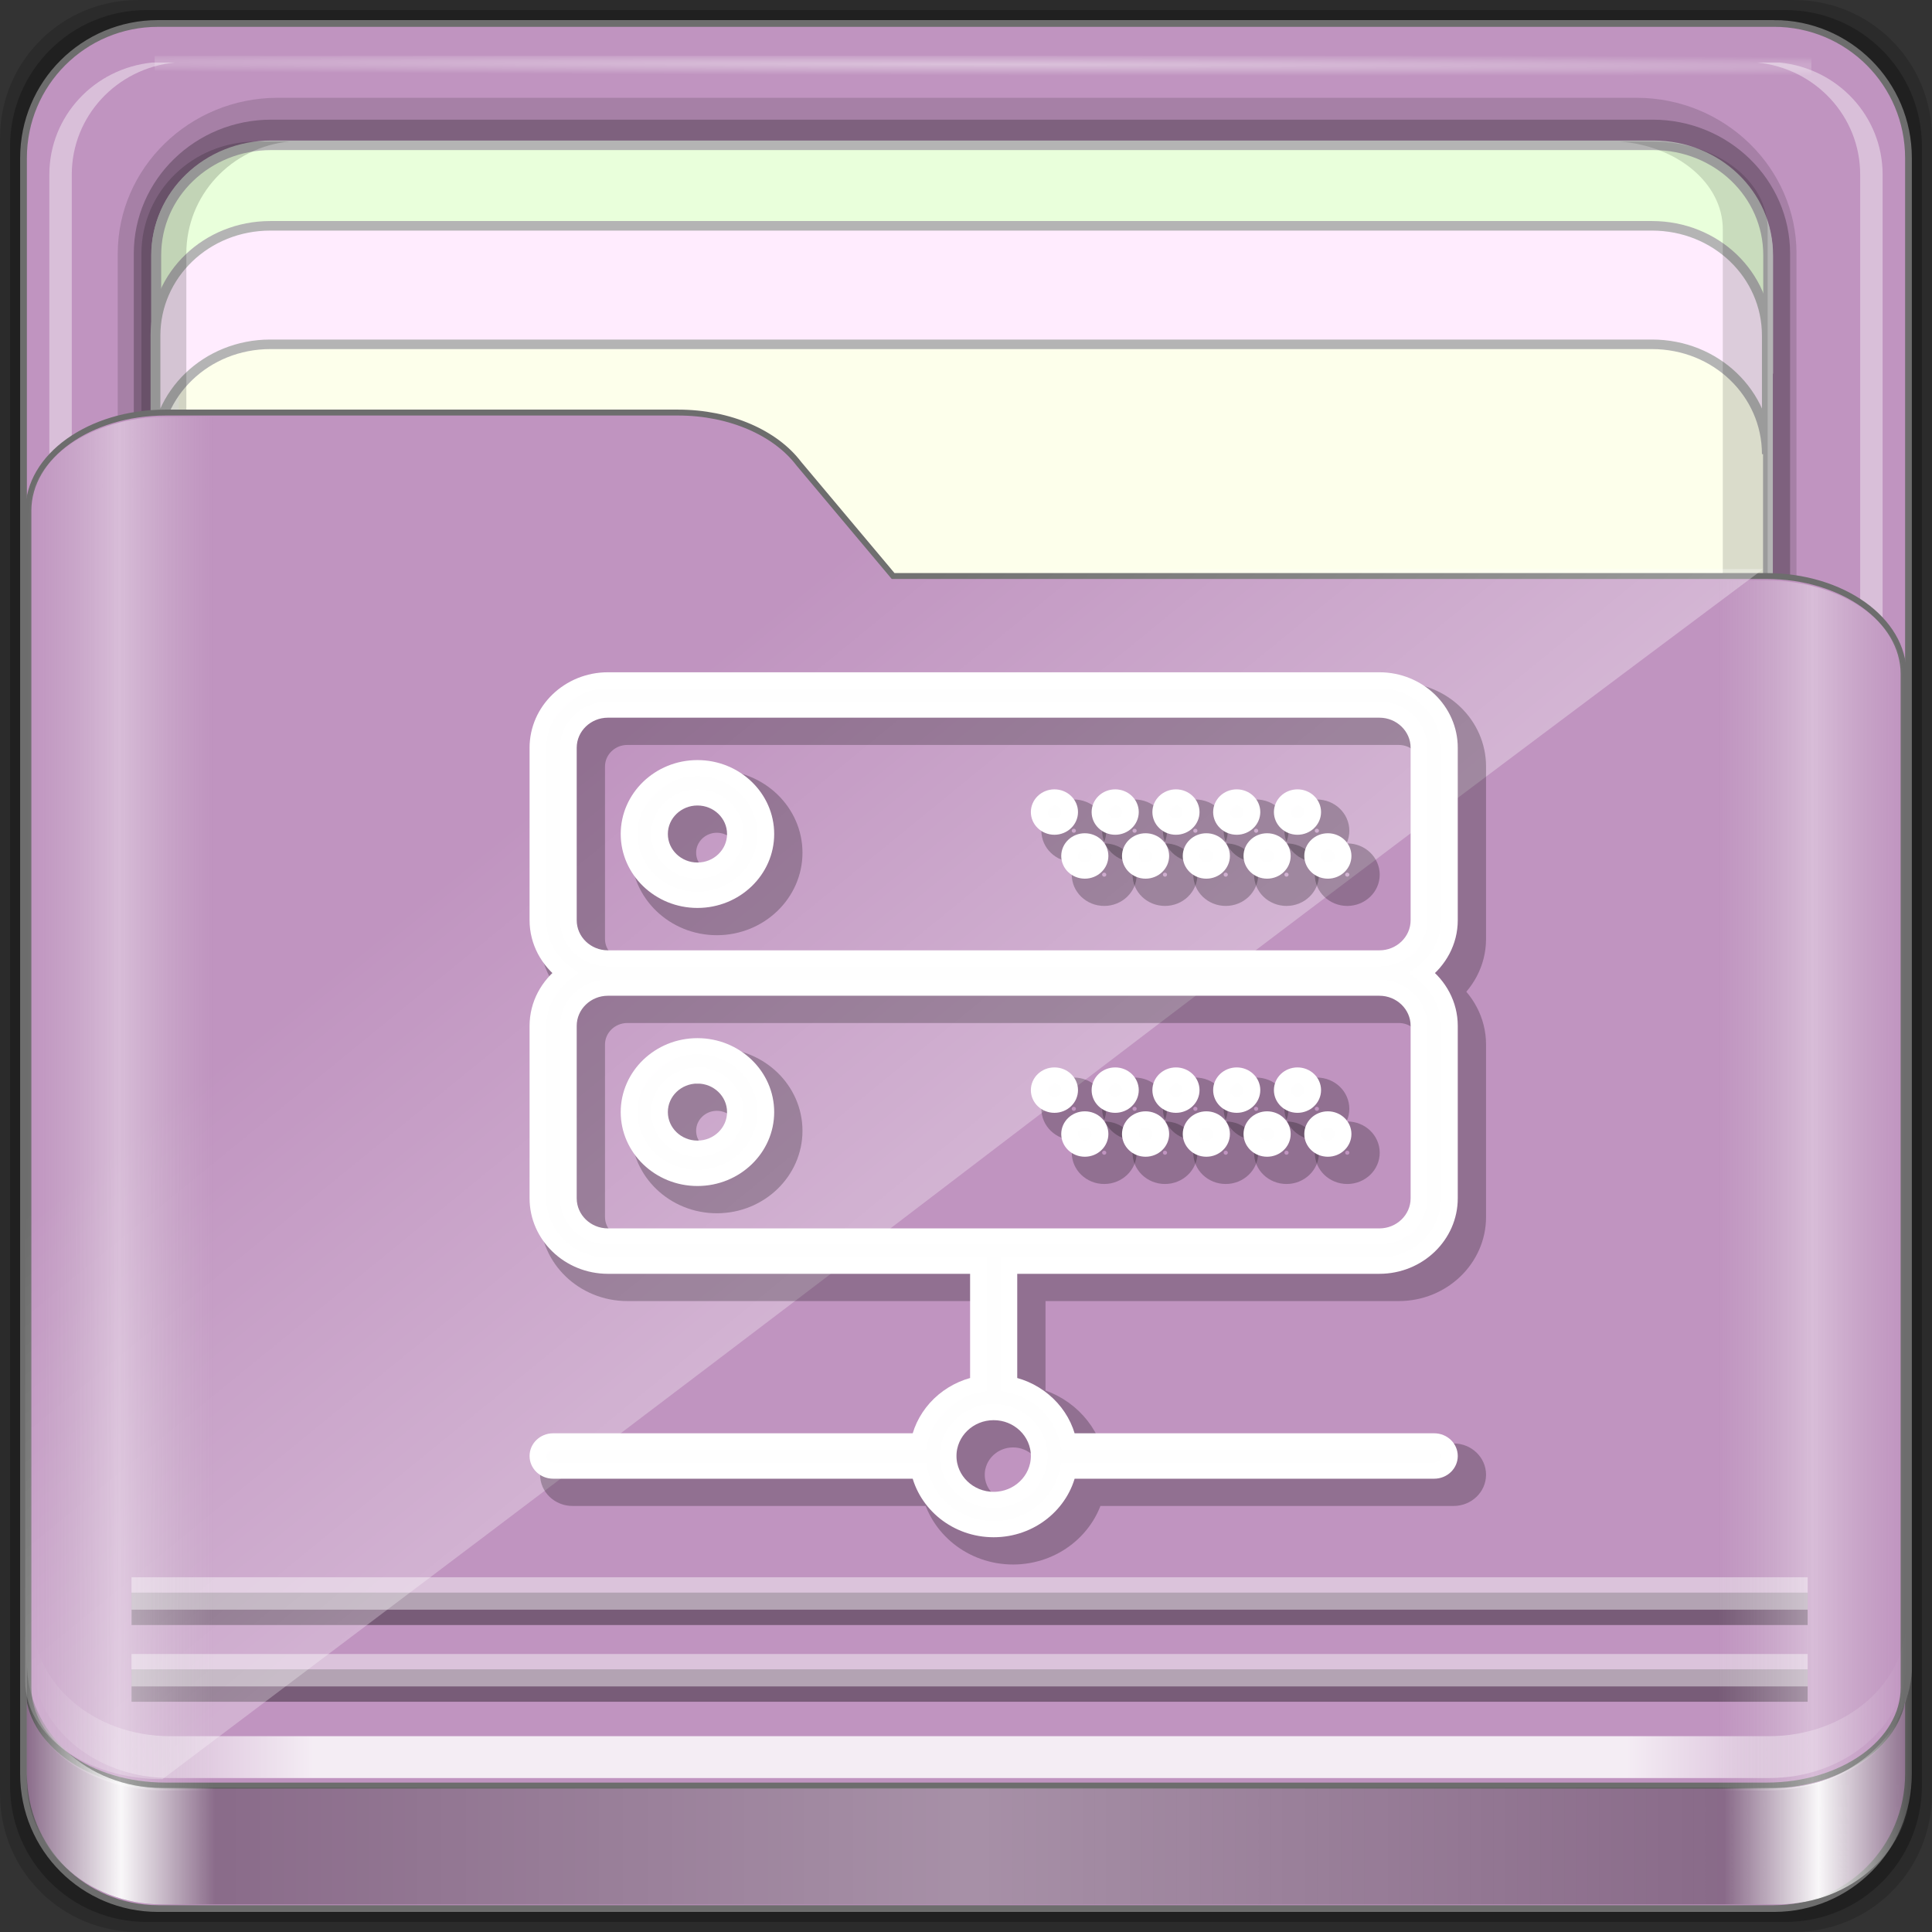 <?xml version="1.0" encoding="UTF-8" standalone="no"?>
<!-- Created with Inkscape (http://www.inkscape.org/) -->

<svg
   xmlns:dc="http://purl.org/dc/elements/1.1/"
   xmlns:cc="http://creativecommons.org/ns#"
   xmlns:rdf="http://www.w3.org/1999/02/22-rdf-syntax-ns#"
   xmlns:svg="http://www.w3.org/2000/svg"
   xmlns="http://www.w3.org/2000/svg"
   xmlns:xlink="http://www.w3.org/1999/xlink"
   xmlns:sodipodi="http://sodipodi.sourceforge.net/DTD/sodipodi-0.dtd"
   xmlns:inkscape="http://www.inkscape.org/namespaces/inkscape"
   width="96"
   height="96"
   viewBox="0 0 96 96"
   version="1.1"
   id="svg1072"
   inkscape:version="0.92.2 2405546, 2018-03-11"
   sodipodi:docname="certificate-server.svg">
  <rect x="0" y="0" width="96" height="96" fill="#333333" stroke="none"/>
  <title
     id="title885">Folder-Lila-HD-I</title>
  <defs
     id="defs1066">
    <linearGradient
       inkscape:collect="always"
       id="linearGradient4125">
      <stop
         style="stop-color:#ffffff;stop-opacity:1;"
         offset="0"
         id="stop4127" />
      <stop
         style="stop-color:#ffffff;stop-opacity:0;"
         offset="1"
         id="stop4129" />
    </linearGradient>
    <linearGradient
       id="linearGradient3298">
      <stop
         style="stop-color:#ffffff;stop-opacity:0.031"
         offset="0"
         id="stop3300" />
      <stop
         id="stop3302"
         offset="0.05"
         style="stop-color:#ffffff;stop-opacity:1;" />
      <stop
         style="stop-color:#ffffff;stop-opacity:0.024"
         offset="0.1"
         id="stop3304" />
      <stop
         id="stop3306"
         offset="0.5"
         style="stop-color:#ffffff;stop-opacity:0.281" />
      <stop
         style="stop-color:#fefefe;stop-opacity:0.016"
         offset="0.9"
         id="stop3308" />
      <stop
         id="stop3310"
         offset="0.95"
         style="stop-color:#ffffff;stop-opacity:1;" />
      <stop
         style="stop-color:#fdfdfd;stop-opacity:0"
         offset="1"
         id="stop3312" />
    </linearGradient>
    <linearGradient
       id="linearGradient4188">
      <stop
         style="stop-color:#ffffff;stop-opacity:0;"
         offset="0"
         id="stop4190" />
      <stop
         id="stop4198"
         offset="0.15"
         style="stop-color:#ffffff;stop-opacity:1;" />
      <stop
         id="stop4196"
         offset="0.85"
         style="stop-color:#ffffff;stop-opacity:1;" />
      <stop
         style="stop-color:#ffffff;stop-opacity:0;"
         offset="1"
         id="stop4192" />
    </linearGradient>
    <linearGradient
       id="linearGradient3832">
      <stop
         style="stop-color:#d8d8d8;stop-opacity:0;"
         offset="0"
         id="stop3834" />
      <stop
         id="stop3842"
         offset="0.05"
         style="stop-color:#ffffff;stop-opacity:1;" />
      <stop
         style="stop-color:#d8d8d8;stop-opacity:0;"
         offset="0.1"
         id="stop3846" />
      <stop
         id="stop3840"
         offset="0.5"
         style="stop-color:#d8d8d8;stop-opacity:0;" />
      <stop
         style="stop-color:#d8d8d8;stop-opacity:0;"
         offset="0.9"
         id="stop3844" />
      <stop
         id="stop3848"
         offset="0.95"
         style="stop-color:#ffffff;stop-opacity:1;" />
      <stop
         style="stop-color:#d8d8d8;stop-opacity:0;"
         offset="1"
         id="stop3836" />
    </linearGradient>
    <linearGradient
       id="linearGradient4012">
      <stop
         style="stop-color:#9a9a9a;stop-opacity:1;"
         offset="0"
         id="stop4014" />
      <stop
         style="stop-color:#6e6e6e;stop-opacity:1;"
         offset="1"
         id="stop4016" />
    </linearGradient>
    <linearGradient
       inkscape:collect="always"
       xlink:href="#linearGradient4188"
       id="linearGradient3891"
       gradientUnits="userSpaceOnUse"
       gradientTransform="matrix(1.115,0,0,1.115,6.597,1043.355)"
       x1="6.25"
       y1="80.625"
       x2="89.75"
       y2="80.625" />
    <linearGradient
       gradientTransform="matrix(0.993,0,0,0.981,12.165,1055.322)"
       inkscape:collect="always"
       xlink:href="#linearGradient3298"
       id="linearGradient3893"
       gradientUnits="userSpaceOnUse"
       x1="1.121"
       y1="84.063"
       x2="95.496"
       y2="84.063" />
    <linearGradient
       gradientTransform="matrix(0.993,0,0,0.981,11.828,1054.893)"
       y2="34.832"
       x2="22.635"
       y1="59.746"
       x1="44.726"
       gradientUnits="userSpaceOnUse"
       id="linearGradient3391"
       xlink:href="#linearGradient4125"
       inkscape:collect="always" />
    <linearGradient
       inkscape:collect="always"
       xlink:href="#linearGradient3832"
       id="linearGradient3889"
       gradientUnits="userSpaceOnUse"
       gradientTransform="matrix(1.115,0,0,1.036,-5.522,2.796)"
       x1="6.076"
       y1="47.473"
       x2="89.924"
       y2="47.473" />
    <radialGradient
       inkscape:collect="always"
       xlink:href="#linearGradient4125"
       id="radialGradient3885"
       gradientUnits="userSpaceOnUse"
       gradientTransform="matrix(1.699,0.004,-9.9578932e-5,0.014,-31.242,-184.992)"
       cx="44.659"
       cy="-187.511"
       fx="44.659"
       fy="-187.511"
       r="36.916" />
  </defs>
  <sodipodi:namedview
     id="base"
     pagecolor="#ffffff"
     bordercolor="#666666"
     borderopacity="1.0"
     inkscape:pageopacity="0.0"
     inkscape:pageshadow="2"
     inkscape:zoom="6.5901966"
     inkscape:cx="14.406061"
     inkscape:cy="17.806881"
     inkscape:document-units="px"
     inkscape:current-layer="g2467"
     showgrid="false"
     inkscape:showpageshadow="false"
     units="px"
     inkscape:lockguides="true"
     inkscape:window-width="1920"
     inkscape:window-height="994"
     inkscape:window-x="0"
     inkscape:window-y="21"
     inkscape:window-maximized="1"
     inkscape:snap-global="false">
    <sodipodi:guide
       position="0,0"
       orientation="0,96"
       id="guide1621"
       inkscape:locked="true" />
    <sodipodi:guide
       position="96,0"
       orientation="-96,0"
       id="guide1623"
       inkscape:locked="true" />
    <sodipodi:guide
       position="96,96"
       orientation="0,-96"
       id="guide1625"
       inkscape:locked="true" />
    <sodipodi:guide
       position="0,96"
       orientation="96,0"
       id="guide1627"
       inkscape:locked="true" />
  </sodipodi:namedview>
  <g
     inkscape:label="Base"
     inkscape:groupmode="layer"
     id="layer1"
     transform="translate(0,-1026.52)"
     sodipodi:insensitive="true">
    <g
       id="g1835"
       transform="translate(-12.119,-22.917)">
      <path
         style="display:inline;opacity:0.15;fill:#000000;fill-opacity:1;fill-rule:nonzero;stroke:none;stroke-width:0.987;enable-background:new"
         d="M 101.261,1049.437 H 18.976 c -3.799,0 -6.857,3.058 -6.857,6.857 v 82.286 c 0,3.799 3.058,6.857 6.857,6.857 h 82.286 c 3.799,0 6.857,-3.058 6.857,-6.857 v -82.286 c 0,-3.799 -3.058,-6.857 -6.857,-6.857 z"
         id="path3897"
         inkscape:connector-curvature="0" />
      <path
         inkscape:connector-curvature="0"
         id="path3895"
         d="M 100.833,1049.937 H 19.404 c -3.759,0 -6.786,3.026 -6.786,6.786 v 81.429 c 0,3.759 3.026,6.786 6.786,6.786 h 81.429 c 3.759,0 6.786,-3.026 6.786,-6.786 v -81.429 c 0,-3.759 -3.026,-6.786 -6.786,-6.786 z"
         style="display:inline;opacity:0.25;fill:#000000;fill-opacity:1;fill-rule:nonzero;stroke:none;stroke-width:0.987;enable-background:new" />
    </g>
  </g>
  <g
     inkscape:groupmode="layer"
     id="layer7"
     inkscape:label="spalla">
    <path
       style="display:inline;fill:#C094C0;fill-opacity:1;fill-rule:nonzero;stroke:#6d6d6d;stroke-width:0.335;stroke-miterlimit:4;stroke-dasharray:none;stroke-opacity:1;enable-background:new"
       d="M 88.142,1.166 H 7.858 c -3.706,0 -6.69,2.984 -6.69,6.691 v 80.287 c 0,3.707 2.984,6.691 6.69,6.691 h 80.283 c 3.706,0 6.69,-2.984 6.69,-6.691 V 7.856 c 0,-3.707 -2.984,-6.691 -6.69,-6.691 z"
       id="rect2419-1"
       inkscape:connector-curvature="0" />
  </g>
  <g
     inkscape:groupmode="layer"
     id="layer6"
     inkscape:label="interno">
    <g
       id="g4855"
       transform="matrix(0,-1.086,1.115,0,-0.948,206.754)"
       style="enable-background:new">
      <path
         sodipodi:nodetypes="sssssssss"
         inkscape:connector-curvature="0"
         id="path4843"
         d="m 117.219,6.098 c -3.921,0 -7.125,3.204 -7.125,7.125 v 60.562 c 0,3.921 3.204,7.125 7.125,7.125 h 61.562 c 3.921,0 7.125,-3.204 7.125,-7.125 v -60.562 c 0,-3.921 -3.204,-7.125 -7.125,-7.125 z"
         style="color:#000000;font-style:normal;font-variant:normal;font-weight:normal;font-stretch:normal;font-size:medium;line-height:normal;font-family:Sans;-inkscape-font-specification:Sans;text-indent:0;text-align:start;text-decoration:none;text-decoration-line:none;letter-spacing:normal;word-spacing:normal;text-transform:none;writing-mode:lr-tb;direction:ltr;baseline-shift:baseline;text-anchor:start;display:inline;overflow:visible;visibility:visible;opacity:0.137;fill:#000000;fill-opacity:1;fill-rule:nonzero;stroke:none;stroke-width:2;marker:none;enable-background:accumulate" />
      <path
         style="color:#000000;font-style:normal;font-variant:normal;font-weight:normal;font-stretch:normal;font-size:medium;line-height:normal;font-family:Sans;-inkscape-font-specification:Sans;text-indent:0;text-align:start;text-decoration:none;text-decoration-line:none;letter-spacing:normal;word-spacing:normal;text-transform:none;writing-mode:lr-tb;direction:ltr;baseline-shift:baseline;text-anchor:start;display:inline;overflow:visible;visibility:visible;opacity:0.245;fill:#000000;fill-opacity:1;fill-rule:nonzero;stroke:none;stroke-width:2;marker:none;enable-background:accumulate"
         d="m 117.219,6.813 c -3.379,0 -6.125,2.746 -6.125,6.125 v 61.562 c 0,3.379 2.746,6.125 6.125,6.125 h 61.562 c 3.379,0 6.125,-2.746 6.125,-6.125 v -61.562 c 0,-3.379 -2.746,-6.125 -6.125,-6.125 z"
         id="path4849"
         inkscape:connector-curvature="0"
         sodipodi:nodetypes="sssssssss" />
      <path
         style="display:inline;fill:#fdffeb;fill-opacity:1;fill-rule:nonzero;stroke:#b4b4b4;stroke-width:0.437;stroke-miterlimit:4;stroke-dasharray:none;stroke-opacity:1"
         d="m 183.704,12.925 c 0,-2.843 -2.242,-5.119 -5.026,-5.119 h -30.722 c 2.784,0 5.026,2.276 5.026,5.119 v 61.594 c 0,2.843 -2.242,5.119 -5.026,5.119 h 30.722 c 2.784,0 5.026,-2.276 5.026,-5.119 z"
         id="path4046"
         inkscape:connector-curvature="0" />
      <path
         inkscape:connector-curvature="0"
         id="path4815"
         d="m 115.708,79.154 v 1 c 0.262,2.594 2.46,4.594 5.125,4.594 h 61.562 c 2.665,0 4.863,-2 5.125,-4.594 v -1 c -0.262,2.594 -2.46,4.594 -5.125,4.594 h -61.562 c -2.665,0 -4.863,-2 -5.125,-4.594 z"
         style="display:inline;opacity:0.4;fill:#ffffff;fill-opacity:1;fill-rule:nonzero;stroke:none" />
      <path
         inkscape:connector-curvature="0"
         id="path4820"
         d="m 116.688,7.813 c -2.594,0.262 -4.594,2.46 -4.594,5.125 v 0.469 c 0.262,-2.594 2.46,-4.594 5.125,-4.594 h 61.562 c 2.665,0 4.863,2 5.125,4.594 v -0.469 c 0,-2.843 -2.282,-5.125 -5.125,-5.125 h -61.562 c -0.178,0 -0.358,-0.017 -0.531,0 z"
         style="display:inline;opacity:0.5;fill:#ffffff;fill-opacity:1;fill-rule:nonzero;stroke:none" />
      <path
         style="display:inline;opacity:0.4;fill:#ffffff;fill-opacity:1;fill-rule:nonzero;stroke:none"
         d="m 115.708,8.643 v -1 c 0.262,-2.594 2.46,-4.594 5.125,-4.594 h 61.562 c 2.665,0 4.863,2 5.125,4.594 v 1 c -0.262,-2.594 -2.46,-4.594 -5.125,-4.594 h -61.562 c -2.665,0 -4.863,2 -5.125,4.594 z"
         id="path3896"
         inkscape:connector-curvature="0" />
      <rect
         style="opacity:0.426;fill:url(#radialGradient3885);fill-opacity:1;stroke:none"
         id="rect3902"
         width="73.831"
         height="0.907"
         x="7.743"
         y="-187.827"
         transform="rotate(90)" />
      <path
         inkscape:connector-curvature="0"
         id="path3899"
         d="m 183.733,12.934 c 0,-2.843 -2.242,-5.119 -5.026,-5.119 h -5.422 c 2.784,0 5.026,2.276 5.026,5.119 v 61.594 c 0,2.843 -2.242,5.119 -5.026,5.119 h 5.422 c 2.784,0 5.026,-2.276 5.026,-5.119 z"
         style="display:inline;fill:#e9ffdb;fill-opacity:1;fill-rule:nonzero;stroke:#b4b4b4;stroke-width:0.437;stroke-miterlimit:4;stroke-dasharray:none;stroke-opacity:1" />
      <path
         style="display:inline;fill:#ffecfe;fill-opacity:1;fill-rule:nonzero;stroke:#b4b4b4;stroke-width:0.437;stroke-miterlimit:4;stroke-dasharray:none;stroke-opacity:1"
         d="m 180.049,12.896 c 0,-2.842 -2.242,-5.117 -5.026,-5.117 h -5.422 c 2.784,0 5.026,2.275 5.026,5.117 v 61.576 c 0,2.842 -2.242,5.117 -5.026,5.117 h 5.422 c 2.784,0 5.026,-2.275 5.026,-5.117 z"
         id="path3086"
         inkscape:connector-curvature="0" />
      <path
         inkscape:connector-curvature="0"
         id="path4810"
         d="m 127.618,73.032 v 1.469 c 0,2.843 1.789,5.125 4.017,5.125 h 48.254 c 2.228,0 4.017,-2.282 4.017,-5.125 v -1.469 c -0.205,2.594 -1.928,4.594 -4.017,4.594 h -48.254 c -2.089,0 -3.812,-2 -4.017,-4.594 z"
         style="display:inline;opacity:0.138;fill:#000000;fill-opacity:1;fill-rule:nonzero;stroke:none" />
      <path
         style="display:inline;opacity:0.169;fill:#000000;fill-opacity:1;fill-rule:nonzero;stroke:none"
         d="m 112.094,13.748 v -1.469 c 0,-2.843 2.282,-5.125 5.125,-5.125 h 61.562 c 2.843,0 5.125,2.282 5.125,5.125 v 1.469 c -0.262,-2.594 -2.46,-4.594 -5.125,-4.594 h -61.562 c -2.665,0 -4.863,2 -5.125,4.594 z"
         id="path3898"
         inkscape:connector-curvature="0" />
    </g>
  </g>
  <g
     inkscape:groupmode="layer"
     id="layer5"
     inkscape:label="tasca">
    <path
       sodipodi:nodetypes="ssssssccssss"
       inkscape:connector-curvature="0"
       id="path4187"
       d="m 1.411,83.85 c 0,2.7 3.041,4.873 6.818,4.873 H 87.771 c 3.777,0 6.818,-2.173 6.818,-4.873 V 33.495 c 0,-2.7 -3.041,-4.873 -6.818,-4.873 H 44.378 L 39.691,23.038 C 38.539,21.519 36.286,20.5 33.69,20.5 H 8.229 c -3.777,0 -6.818,2.173 -6.818,4.873 z"
       style="display:inline;fill:#C094C0;fill-opacity:1;fill-rule:nonzero;stroke:#6d6d6d;stroke-width:0.294;stroke-miterlimit:4;stroke-dasharray:none;stroke-opacity:1;enable-background:new" />
  </g>
  <g
     inkscape:groupmode="layer"
     id="layer3"
     inkscape:label="ombre-luci"
     style="display:inline">
    <g
       id="g1041"
       transform="matrix(1,0,0,0.933,0,6.327)">
      <g
         id="g913"
         transform="translate(-11.94,-1049.596)">
        <path
           style="display:inline;opacity:0.831;fill:url(#linearGradient3891);fill-opacity:1;fill-rule:nonzero;stroke:none;stroke-width:1.115;enable-background:new"
           d="m 13.566,1129.008 v 2.23 c 0,3.49 3.056,6.272 6.83,6.272 h 79.447 c 3.774,0 6.83,-2.782 6.83,-6.272 v -2.23 c 0,3.49 -3.056,6.272 -6.83,6.272 H 20.395 c -3.774,0 -6.83,-2.782 -6.83,-6.272 z"
           id="path4045"
           inkscape:connector-curvature="0" />
        <path
           inkscape:connector-curvature="0"
           id="path4114"
           d="m 18.476,1132.583 h 83.286 v 0 0"
           style="opacity:0.375;fill:none;stroke:#000000;stroke-width:1.727px;stroke-linecap:butt;stroke-linejoin:miter;stroke-opacity:1;enable-background:new" />
        <path
           style="opacity:0.435;fill:none;stroke:#ffffff;stroke-width:1.727px;stroke-linecap:butt;stroke-linejoin:miter;stroke-opacity:1;enable-background:new"
           d="m 18.476,1131.766 h 83.286 v 0 0"
           id="path4110"
           inkscape:connector-curvature="0" />
        <path
           style="opacity:0.375;fill:none;stroke:#000000;stroke-width:1.727px;stroke-linecap:butt;stroke-linejoin:miter;stroke-opacity:1;enable-background:new"
           d="m 18.476,1128.496 h 83.286 v 0 0"
           id="path4116"
           inkscape:connector-curvature="0" />
        <path
           inkscape:connector-curvature="0"
           id="path4112"
           d="m 18.476,1127.679 h 83.286 v 0 0"
           style="opacity:0.435;fill:none;stroke:#ffffff;stroke-width:1.727px;stroke-linecap:butt;stroke-linejoin:miter;stroke-opacity:1;enable-background:new" />
        <path
           style="display:inline;opacity:0.3;fill:#000000;fill-opacity:1;fill-rule:nonzero;stroke:none;stroke-width:0.987;enable-background:new"
           d="m 13.277,1131.369 v 6.238 c 0,3.678 2.994,6.633 6.7,6.633 h 80.281 c 3.706,0 6.7,-2.955 6.7,-6.633 v -6.238 c 0,3.678 -2.994,6.664 -6.7,6.664 H 19.978 c -3.706,0 -6.7,-2.986 -6.7,-6.664 z"
           id="path3871"
           inkscape:connector-curvature="0" />
        <path
           inkscape:connector-curvature="0"
           id="path3876"
           d="m 13.277,1131.369 v 6.238 c 0,3.678 2.994,6.633 6.7,6.633 h 80.281 c 3.706,0 6.7,-2.955 6.7,-6.633 v -6.238 c 0,3.678 -2.994,6.664 -6.7,6.664 H 19.978 c -3.706,0 -6.7,-2.986 -6.7,-6.664 z"
           style="display:inline;opacity:0.951;fill:url(#linearGradient3893);fill-opacity:1;fill-rule:nonzero;stroke:none;stroke-width:0.987;enable-background:new" />
        <path
           sodipodi:nodetypes="sccccssss"
           inkscape:connector-curvature="0"
           id="path3355"
           d="m 13.193,1132.344 c 0,2.895 3.041,5.226 6.818,5.226 49.601,-40.026 39.172,-32.106 79.542,-64.449 H 56.16 l -4.687,-5.988 c -1.152,-1.629 -3.404,-2.722 -6.001,-2.722 H 20.01 c -3.777,0 -6.818,2.331 -6.818,5.226 z"
           style="display:inline;opacity:0.332;fill:url(#linearGradient3391);fill-opacity:1;fill-rule:nonzero;stroke:none;stroke-width:0.987;enable-background:new" />
      </g>
      <path
         sodipodi:nodetypes="ssssssccssss"
         inkscape:connector-curvature="0"
         id="path3262"
         d="m 1.411,83.354 c 0,2.895 3.041,5.226 6.818,5.226 H 87.771 c 3.777,0 6.818,-2.331 6.818,-5.226 v -53.998 c 0,-2.895 -3.041,-5.226 -6.818,-5.226 H 44.378 l -4.687,-5.988 c -1.152,-1.629 -3.404,-2.722 -6.001,-2.722 H 8.229 c -3.777,0 -6.818,2.331 -6.818,5.226 z"
         style="display:inline;opacity:0.381;fill:url(#linearGradient3889);fill-opacity:1;fill-rule:nonzero;stroke:none;stroke-width:0.987;enable-background:new" />
      <g
         transform="matrix(0.964,0,0,0.929,22.94,0.745)"
         style="display:inline;stroke:#000000;stroke-width:1.843;stroke-miterlimit:4;stroke-dasharray:none;stroke-opacity:1"
         id="g2467">
        <g
           id="g2385"
           transform="matrix(0.783,0,0,0.839,4.932,31.134)"
           style="opacity:1;fill:none;fill-opacity:0.302;stroke:#000000;stroke-width:2.273;stroke-miterlimit:4;stroke-dasharray:none;stroke-opacity:0.244">
          <g
             id="g2353"
             style="fill:none;fill-opacity:0.302;stroke:#000000;stroke-width:2.273;stroke-miterlimit:4;stroke-dasharray:none;stroke-opacity:0.244">
            <path
               id="path2307"
               d="M 10.5,7 C 8.019,7 6,9.019 6,11.5 6,13.981 8.019,16 10.5,16 12.981,16 15,13.981 15,11.5 15,9.019 12.981,7 10.5,7 Z m 0,7 C 9.122,14 8,12.879 8,11.5 8,10.121 9.122,9 10.5,9 11.878,9 13,10.121 13,11.5 13,12.879 11.878,14 10.5,14 Z"
               inkscape:connector-curvature="0"
               style="fill:none;fill-opacity:0.302;stroke:#000000;stroke-width:2.273;stroke-miterlimit:4;stroke-dasharray:none;stroke-opacity:0.244" />
            <circle
               id="circle2309"
               r="1"
               cy="10"
               cx="50"
               style="fill:none;fill-opacity:0.302;stroke:#000000;stroke-width:2.273;stroke-miterlimit:4;stroke-dasharray:none;stroke-opacity:0.244" />
            <circle
               id="circle2311"
               r="1"
               cy="10"
               cx="46"
               style="fill:none;fill-opacity:0.302;stroke:#000000;stroke-width:2.273;stroke-miterlimit:4;stroke-dasharray:none;stroke-opacity:0.244" />
            <circle
               id="circle2313"
               r="1"
               cy="13"
               cx="52"
               style="fill:none;fill-opacity:0.302;stroke:#000000;stroke-width:2.273;stroke-miterlimit:4;stroke-dasharray:none;stroke-opacity:0.244" />
            <circle
               id="circle2315"
               r="1"
               cy="13"
               cx="48"
               style="fill:none;fill-opacity:0.302;stroke:#000000;stroke-width:2.273;stroke-miterlimit:4;stroke-dasharray:none;stroke-opacity:0.244" />
            <circle
               id="circle2317"
               r="1"
               cy="10"
               cx="42"
               style="fill:none;fill-opacity:0.302;stroke:#000000;stroke-width:2.273;stroke-miterlimit:4;stroke-dasharray:none;stroke-opacity:0.244" />
            <circle
               id="circle2319"
               r="1"
               cy="13"
               cx="44"
               style="fill:none;fill-opacity:0.302;stroke:#000000;stroke-width:2.273;stroke-miterlimit:4;stroke-dasharray:none;stroke-opacity:0.244" />
            <circle
               id="circle2321"
               r="1"
               cy="10"
               cx="38"
               style="fill:none;fill-opacity:0.302;stroke:#000000;stroke-width:2.273;stroke-miterlimit:4;stroke-dasharray:none;stroke-opacity:0.244" />
            <circle
               id="circle2323"
               r="1"
               cy="13"
               cx="40"
               style="fill:none;fill-opacity:0.302;stroke:#000000;stroke-width:2.273;stroke-miterlimit:4;stroke-dasharray:none;stroke-opacity:0.244" />
            <circle
               id="circle2325"
               r="1"
               cy="10"
               cx="34"
               style="fill:none;fill-opacity:0.302;stroke:#000000;stroke-width:2.273;stroke-miterlimit:4;stroke-dasharray:none;stroke-opacity:0.244" />
            <circle
               id="circle2327"
               r="1"
               cy="13"
               cx="36"
               style="fill:none;fill-opacity:0.302;stroke:#000000;stroke-width:2.273;stroke-miterlimit:4;stroke-dasharray:none;stroke-opacity:0.244" />
            <path
               id="path2329"
               d="M 60,17.392 V 5.608 C 60,3.067 57.933,1 55.392,1 H 4.608 C 2.067,1 0,3.067 0,5.608 V 17.391 C 0,18.86 0.703,20.156 1.777,21 0.703,21.844 0,23.14 0,24.608 V 36.391 C 0,38.933 2.067,41 4.608,41 H 29 v 8.101 C 27.044,49.5 25.5,51.044 25.101,53 H 1 c -0.552,0 -1,0.447 -1,1 0,0.553 0.448,1 1,1 h 24.101 c 0.465,2.279 2.484,4 4.899,4 2.415,0 4.434,-1.721 4.899,-4 H 59 c 0.552,0 1,-0.447 1,-1 0,-0.553 -0.448,-1 -1,-1 H 34.899 C 34.5,51.044 32.956,49.5 31,49.101 V 41 H 55.392 C 57.933,41 60,38.933 60,36.392 V 24.608 C 60,23.139 59.297,21.844 58.223,21 59.297,20.156 60,18.86 60,17.392 Z M 33,54 c 0,1.654 -1.346,3 -3,3 -1.654,0 -3,-1.346 -3,-3 0,-1.654 1.346,-3 3,-3 1.654,0 3,1.346 3,3 z M 58,24.608 V 36.391 C 58,37.83 56.83,39 55.392,39 H 4.608 C 3.17,39 2,37.83 2,36.392 V 24.608 C 2,23.17 3.17,22 4.608,22 H 55.391 C 56.83,22 58,23.17 58,24.608 Z M 4.608,20 C 3.17,20 2,18.83 2,17.392 V 5.608 C 2,4.17 3.17,3 4.608,3 H 55.391 C 56.83,3 58,4.17 58,5.608 V 17.391 C 58,18.83 56.83,20 55.392,20 Z"
               inkscape:connector-curvature="0"
               style="fill:none;fill-opacity:0.302;stroke:#000000;stroke-width:2.273;stroke-miterlimit:4;stroke-dasharray:none;stroke-opacity:0.244" />
            <path
               id="path2331"
               d="M 10.5,35 C 12.981,35 15,32.981 15,30.5 15,28.019 12.981,26 10.5,26 8.019,26 6,28.019 6,30.5 6,32.981 8.019,35 10.5,35 Z m 0,-7 C 11.878,28 13,29.121 13,30.5 13,31.879 11.878,33 10.5,33 9.122,33 8,31.879 8,30.5 8,29.121 9.122,28 10.5,28 Z"
               inkscape:connector-curvature="0"
               style="fill:none;fill-opacity:0.302;stroke:#000000;stroke-width:2.273;stroke-miterlimit:4;stroke-dasharray:none;stroke-opacity:0.244" />
            <circle
               id="circle2333"
               r="1"
               cy="29"
               cx="50"
               style="fill:none;fill-opacity:0.302;stroke:#000000;stroke-width:2.273;stroke-miterlimit:4;stroke-dasharray:none;stroke-opacity:0.244" />
            <circle
               id="circle2335"
               r="1"
               cy="29"
               cx="46"
               style="fill:none;fill-opacity:0.302;stroke:#000000;stroke-width:2.273;stroke-miterlimit:4;stroke-dasharray:none;stroke-opacity:0.244" />
            <circle
               id="circle2337"
               r="1"
               cy="32"
               cx="52"
               style="fill:none;fill-opacity:0.302;stroke:#000000;stroke-width:2.273;stroke-miterlimit:4;stroke-dasharray:none;stroke-opacity:0.244" />
            <circle
               id="circle2339"
               r="1"
               cy="32"
               cx="48"
               style="fill:none;fill-opacity:0.302;stroke:#000000;stroke-width:2.273;stroke-miterlimit:4;stroke-dasharray:none;stroke-opacity:0.244" />
            <circle
               id="circle2341"
               r="1"
               cy="29"
               cx="42"
               style="fill:none;fill-opacity:0.302;stroke:#000000;stroke-width:2.273;stroke-miterlimit:4;stroke-dasharray:none;stroke-opacity:0.244" />
            <circle
               id="circle2343"
               r="1"
               cy="32"
               cx="44"
               style="fill:none;fill-opacity:0.302;stroke:#000000;stroke-width:2.273;stroke-miterlimit:4;stroke-dasharray:none;stroke-opacity:0.244" />
            <circle
               id="circle2345"
               r="1"
               cy="29"
               cx="38"
               style="fill:none;fill-opacity:0.302;stroke:#000000;stroke-width:2.273;stroke-miterlimit:4;stroke-dasharray:none;stroke-opacity:0.244" />
            <circle
               id="circle2347"
               r="1"
               cy="32"
               cx="40"
               style="fill:none;fill-opacity:0.302;stroke:#000000;stroke-width:2.273;stroke-miterlimit:4;stroke-dasharray:none;stroke-opacity:0.244" />
            <circle
               id="circle2349"
               r="1"
               cy="29"
               cx="34"
               style="fill:none;fill-opacity:0.302;stroke:#000000;stroke-width:2.273;stroke-miterlimit:4;stroke-dasharray:none;stroke-opacity:0.244" />
            <circle
               id="circle2351"
               r="1"
               cy="32"
               cx="36"
               style="fill:none;fill-opacity:0.302;stroke:#000000;stroke-width:2.273;stroke-miterlimit:4;stroke-dasharray:none;stroke-opacity:0.244" />
          </g>
          <g
             id="g2355"
             style="fill:none;fill-opacity:0.302;stroke:#000000;stroke-width:2.273;stroke-miterlimit:4;stroke-dasharray:none;stroke-opacity:0.244" />
          <g
             id="g2357"
             style="fill:none;fill-opacity:0.302;stroke:#000000;stroke-width:2.273;stroke-miterlimit:4;stroke-dasharray:none;stroke-opacity:0.244" />
          <g
             id="g2359"
             style="fill:none;fill-opacity:0.302;stroke:#000000;stroke-width:2.273;stroke-miterlimit:4;stroke-dasharray:none;stroke-opacity:0.244" />
          <g
             id="g2361"
             style="fill:none;fill-opacity:0.302;stroke:#000000;stroke-width:2.273;stroke-miterlimit:4;stroke-dasharray:none;stroke-opacity:0.244" />
          <g
             id="g2363"
             style="fill:none;fill-opacity:0.302;stroke:#000000;stroke-width:2.273;stroke-miterlimit:4;stroke-dasharray:none;stroke-opacity:0.244" />
          <g
             id="g2365"
             style="fill:none;fill-opacity:0.302;stroke:#000000;stroke-width:2.273;stroke-miterlimit:4;stroke-dasharray:none;stroke-opacity:0.244" />
          <g
             id="g2367"
             style="fill:none;fill-opacity:0.302;stroke:#000000;stroke-width:2.273;stroke-miterlimit:4;stroke-dasharray:none;stroke-opacity:0.244" />
          <g
             id="g2369"
             style="fill:none;fill-opacity:0.302;stroke:#000000;stroke-width:2.273;stroke-miterlimit:4;stroke-dasharray:none;stroke-opacity:0.244" />
          <g
             id="g2371"
             style="fill:none;fill-opacity:0.302;stroke:#000000;stroke-width:2.273;stroke-miterlimit:4;stroke-dasharray:none;stroke-opacity:0.244" />
          <g
             id="g2373"
             style="fill:none;fill-opacity:0.302;stroke:#000000;stroke-width:2.273;stroke-miterlimit:4;stroke-dasharray:none;stroke-opacity:0.244" />
          <g
             id="g2375"
             style="fill:none;fill-opacity:0.302;stroke:#000000;stroke-width:2.273;stroke-miterlimit:4;stroke-dasharray:none;stroke-opacity:0.244" />
          <g
             id="g2377"
             style="fill:none;fill-opacity:0.302;stroke:#000000;stroke-width:2.273;stroke-miterlimit:4;stroke-dasharray:none;stroke-opacity:0.244" />
          <g
             id="g2379"
             style="fill:none;fill-opacity:0.302;stroke:#000000;stroke-width:2.273;stroke-miterlimit:4;stroke-dasharray:none;stroke-opacity:0.244" />
          <g
             id="g2381"
             style="fill:none;fill-opacity:0.302;stroke:#000000;stroke-width:2.273;stroke-miterlimit:4;stroke-dasharray:none;stroke-opacity:0.244" />
          <g
             id="g2383"
             style="fill:none;fill-opacity:0.302;stroke:#000000;stroke-width:2.273;stroke-miterlimit:4;stroke-dasharray:none;stroke-opacity:0.244" />
        </g>
        <g
           style="fill:#ffffff;fill-opacity:0.992;stroke:#ffffff;stroke-width:1.103;stroke-miterlimit:4;stroke-dasharray:none;stroke-opacity:1"
           transform="matrix(0.783,0,0,0.839,3.932,30.062)"
           id="g2173">
          <g
             style="fill:#ffffff;fill-opacity:0.992;stroke:#ffffff;stroke-width:1.103;stroke-miterlimit:4;stroke-dasharray:none;stroke-opacity:1"
             id="g2095">
            <path
               style="fill:#ffffff;fill-opacity:0.992;stroke:#ffffff;stroke-width:1.103;stroke-miterlimit:4;stroke-dasharray:none;stroke-opacity:1"
               inkscape:connector-curvature="0"
               d="M 10.5,7 C 8.019,7 6,9.019 6,11.5 6,13.981 8.019,16 10.5,16 12.981,16 15,13.981 15,11.5 15,9.019 12.981,7 10.5,7 Z m 0,7 C 9.122,14 8,12.879 8,11.5 8,10.121 9.122,9 10.5,9 11.878,9 13,10.121 13,11.5 13,12.879 11.878,14 10.5,14 Z"
               id="path2049" />
            <circle
               style="fill:#ffffff;fill-opacity:0.992;stroke:#ffffff;stroke-width:1.103;stroke-miterlimit:4;stroke-dasharray:none;stroke-opacity:1"
               cx="50"
               cy="10"
               r="1"
               id="circle2051" />
            <circle
               style="fill:#ffffff;fill-opacity:0.992;stroke:#ffffff;stroke-width:1.103;stroke-miterlimit:4;stroke-dasharray:none;stroke-opacity:1"
               cx="46"
               cy="10"
               r="1"
               id="circle2053" />
            <circle
               style="fill:#ffffff;fill-opacity:0.992;stroke:#ffffff;stroke-width:1.103;stroke-miterlimit:4;stroke-dasharray:none;stroke-opacity:1"
               cx="52"
               cy="13"
               r="1"
               id="circle2055" />
            <circle
               style="fill:#ffffff;fill-opacity:0.992;stroke:#ffffff;stroke-width:1.103;stroke-miterlimit:4;stroke-dasharray:none;stroke-opacity:1"
               cx="48"
               cy="13"
               r="1"
               id="circle2057" />
            <circle
               style="fill:#ffffff;fill-opacity:0.992;stroke:#ffffff;stroke-width:1.103;stroke-miterlimit:4;stroke-dasharray:none;stroke-opacity:1"
               cx="42"
               cy="10"
               r="1"
               id="circle2059" />
            <circle
               style="fill:#ffffff;fill-opacity:0.992;stroke:#ffffff;stroke-width:1.103;stroke-miterlimit:4;stroke-dasharray:none;stroke-opacity:1"
               cx="44"
               cy="13"
               r="1"
               id="circle2061" />
            <circle
               style="fill:#ffffff;fill-opacity:0.992;stroke:#ffffff;stroke-width:1.103;stroke-miterlimit:4;stroke-dasharray:none;stroke-opacity:1"
               cx="38"
               cy="10"
               r="1"
               id="circle2063" />
            <circle
               style="fill:#ffffff;fill-opacity:0.992;stroke:#ffffff;stroke-width:1.103;stroke-miterlimit:4;stroke-dasharray:none;stroke-opacity:1"
               cx="40"
               cy="13"
               r="1"
               id="circle2065" />
            <circle
               style="fill:#ffffff;fill-opacity:0.992;stroke:#ffffff;stroke-width:1.103;stroke-miterlimit:4;stroke-dasharray:none;stroke-opacity:1"
               cx="34"
               cy="10"
               r="1"
               id="circle2067" />
            <circle
               style="fill:#ffffff;fill-opacity:0.992;stroke:#ffffff;stroke-width:1.103;stroke-miterlimit:4;stroke-dasharray:none;stroke-opacity:1"
               cx="36"
               cy="13"
               r="1"
               id="circle2069" />
            <path
               style="fill:#ffffff;fill-opacity:0.992;stroke:#ffffff;stroke-width:1.103;stroke-miterlimit:4;stroke-dasharray:none;stroke-opacity:1"
               inkscape:connector-curvature="0"
               d="M 60,17.392 V 5.608 C 60,3.067 57.933,1 55.392,1 H 4.608 C 2.067,1 0,3.067 0,5.608 V 17.391 C 0,18.86 0.703,20.156 1.777,21 0.703,21.844 0,23.14 0,24.608 V 36.391 C 0,38.933 2.067,41 4.608,41 H 29 v 8.101 C 27.044,49.5 25.5,51.044 25.101,53 H 1 c -0.552,0 -1,0.447 -1,1 0,0.553 0.448,1 1,1 h 24.101 c 0.465,2.279 2.484,4 4.899,4 2.415,0 4.434,-1.721 4.899,-4 H 59 c 0.552,0 1,-0.447 1,-1 0,-0.553 -0.448,-1 -1,-1 H 34.899 C 34.5,51.044 32.956,49.5 31,49.101 V 41 H 55.392 C 57.933,41 60,38.933 60,36.392 V 24.608 C 60,23.139 59.297,21.844 58.223,21 59.297,20.156 60,18.86 60,17.392 Z M 33,54 c 0,1.654 -1.346,3 -3,3 -1.654,0 -3,-1.346 -3,-3 0,-1.654 1.346,-3 3,-3 1.654,0 3,1.346 3,3 z M 58,24.608 V 36.391 C 58,37.83 56.83,39 55.392,39 H 4.608 C 3.17,39 2,37.83 2,36.392 V 24.608 C 2,23.17 3.17,22 4.608,22 H 55.391 C 56.83,22 58,23.17 58,24.608 Z M 4.608,20 C 3.17,20 2,18.83 2,17.392 V 5.608 C 2,4.17 3.17,3 4.608,3 H 55.391 C 56.83,3 58,4.17 58,5.608 V 17.391 C 58,18.83 56.83,20 55.392,20 Z"
               id="path2071" />
            <path
               style="fill:#ffffff;fill-opacity:0.992;stroke:#ffffff;stroke-width:1.103;stroke-miterlimit:4;stroke-dasharray:none;stroke-opacity:1"
               inkscape:connector-curvature="0"
               d="M 10.5,35 C 12.981,35 15,32.981 15,30.5 15,28.019 12.981,26 10.5,26 8.019,26 6,28.019 6,30.5 6,32.981 8.019,35 10.5,35 Z m 0,-7 C 11.878,28 13,29.121 13,30.5 13,31.879 11.878,33 10.5,33 9.122,33 8,31.879 8,30.5 8,29.121 9.122,28 10.5,28 Z"
               id="path2073" />
            <circle
               style="fill:#ffffff;fill-opacity:0.992;stroke:#ffffff;stroke-width:1.103;stroke-miterlimit:4;stroke-dasharray:none;stroke-opacity:1"
               cx="50"
               cy="29"
               r="1"
               id="circle2075" />
            <circle
               style="fill:#ffffff;fill-opacity:0.992;stroke:#ffffff;stroke-width:1.103;stroke-miterlimit:4;stroke-dasharray:none;stroke-opacity:1"
               cx="46"
               cy="29"
               r="1"
               id="circle2077" />
            <circle
               style="fill:#ffffff;fill-opacity:0.992;stroke:#ffffff;stroke-width:1.103;stroke-miterlimit:4;stroke-dasharray:none;stroke-opacity:1"
               cx="52"
               cy="32"
               r="1"
               id="circle2079" />
            <circle
               style="fill:#ffffff;fill-opacity:0.992;stroke:#ffffff;stroke-width:1.103;stroke-miterlimit:4;stroke-dasharray:none;stroke-opacity:1"
               cx="48"
               cy="32"
               r="1"
               id="circle2081" />
            <circle
               style="fill:#ffffff;fill-opacity:0.992;stroke:#ffffff;stroke-width:1.103;stroke-miterlimit:4;stroke-dasharray:none;stroke-opacity:1"
               cx="42"
               cy="29"
               r="1"
               id="circle2083" />
            <circle
               style="fill:#ffffff;fill-opacity:0.992;stroke:#ffffff;stroke-width:1.103;stroke-miterlimit:4;stroke-dasharray:none;stroke-opacity:1"
               cx="44"
               cy="32"
               r="1"
               id="circle2085" />
            <circle
               style="fill:#ffffff;fill-opacity:0.992;stroke:#ffffff;stroke-width:1.103;stroke-miterlimit:4;stroke-dasharray:none;stroke-opacity:1"
               cx="38"
               cy="29"
               r="1"
               id="circle2087" />
            <circle
               style="fill:#ffffff;fill-opacity:0.992;stroke:#ffffff;stroke-width:1.103;stroke-miterlimit:4;stroke-dasharray:none;stroke-opacity:1"
               cx="40"
               cy="32"
               r="1"
               id="circle2089" />
            <circle
               style="fill:#ffffff;fill-opacity:0.992;stroke:#ffffff;stroke-width:1.103;stroke-miterlimit:4;stroke-dasharray:none;stroke-opacity:1"
               cx="34"
               cy="29"
               r="1"
               id="circle2091" />
            <circle
               style="fill:#ffffff;fill-opacity:0.992;stroke:#ffffff;stroke-width:1.103;stroke-miterlimit:4;stroke-dasharray:none;stroke-opacity:1"
               cx="36"
               cy="32"
               r="1"
               id="circle2093" />
          </g>
          <g
             style="fill:#ffffff;fill-opacity:0.992;stroke:#ffffff;stroke-width:1.103;stroke-miterlimit:4;stroke-dasharray:none;stroke-opacity:1"
             id="g2097" />
          <g
             style="fill:#ffffff;fill-opacity:0.992;stroke:#ffffff;stroke-width:1.103;stroke-miterlimit:4;stroke-dasharray:none;stroke-opacity:1"
             id="g2099" />
          <g
             style="fill:#ffffff;fill-opacity:0.992;stroke:#ffffff;stroke-width:1.103;stroke-miterlimit:4;stroke-dasharray:none;stroke-opacity:1"
             id="g2101" />
          <g
             style="fill:#ffffff;fill-opacity:0.992;stroke:#ffffff;stroke-width:1.103;stroke-miterlimit:4;stroke-dasharray:none;stroke-opacity:1"
             id="g2103" />
          <g
             style="fill:#ffffff;fill-opacity:0.992;stroke:#ffffff;stroke-width:1.103;stroke-miterlimit:4;stroke-dasharray:none;stroke-opacity:1"
             id="g2105" />
          <g
             style="fill:#ffffff;fill-opacity:0.992;stroke:#ffffff;stroke-width:1.103;stroke-miterlimit:4;stroke-dasharray:none;stroke-opacity:1"
             id="g2107" />
          <g
             style="fill:#ffffff;fill-opacity:0.992;stroke:#ffffff;stroke-width:1.103;stroke-miterlimit:4;stroke-dasharray:none;stroke-opacity:1"
             id="g2109" />
          <g
             style="fill:#ffffff;fill-opacity:0.992;stroke:#ffffff;stroke-width:1.103;stroke-miterlimit:4;stroke-dasharray:none;stroke-opacity:1"
             id="g2111" />
          <g
             style="fill:#ffffff;fill-opacity:0.992;stroke:#ffffff;stroke-width:1.103;stroke-miterlimit:4;stroke-dasharray:none;stroke-opacity:1"
             id="g2113" />
          <g
             style="fill:#ffffff;fill-opacity:0.992;stroke:#ffffff;stroke-width:1.103;stroke-miterlimit:4;stroke-dasharray:none;stroke-opacity:1"
             id="g2115" />
          <g
             style="fill:#ffffff;fill-opacity:0.992;stroke:#ffffff;stroke-width:1.103;stroke-miterlimit:4;stroke-dasharray:none;stroke-opacity:1"
             id="g2117" />
          <g
             style="fill:#ffffff;fill-opacity:0.992;stroke:#ffffff;stroke-width:1.103;stroke-miterlimit:4;stroke-dasharray:none;stroke-opacity:1"
             id="g2119" />
          <g
             style="fill:#ffffff;fill-opacity:0.992;stroke:#ffffff;stroke-width:1.103;stroke-miterlimit:4;stroke-dasharray:none;stroke-opacity:1"
             id="g2121" />
          <g
             style="fill:#ffffff;fill-opacity:0.992;stroke:#ffffff;stroke-width:1.103;stroke-miterlimit:4;stroke-dasharray:none;stroke-opacity:1"
             id="g2123" />
          <g
             style="fill:#ffffff;fill-opacity:0.992;stroke:#ffffff;stroke-width:1.103;stroke-miterlimit:4;stroke-dasharray:none;stroke-opacity:1"
             id="g2125" />
        </g>
      </g>
    </g>
  </g>
</svg>
